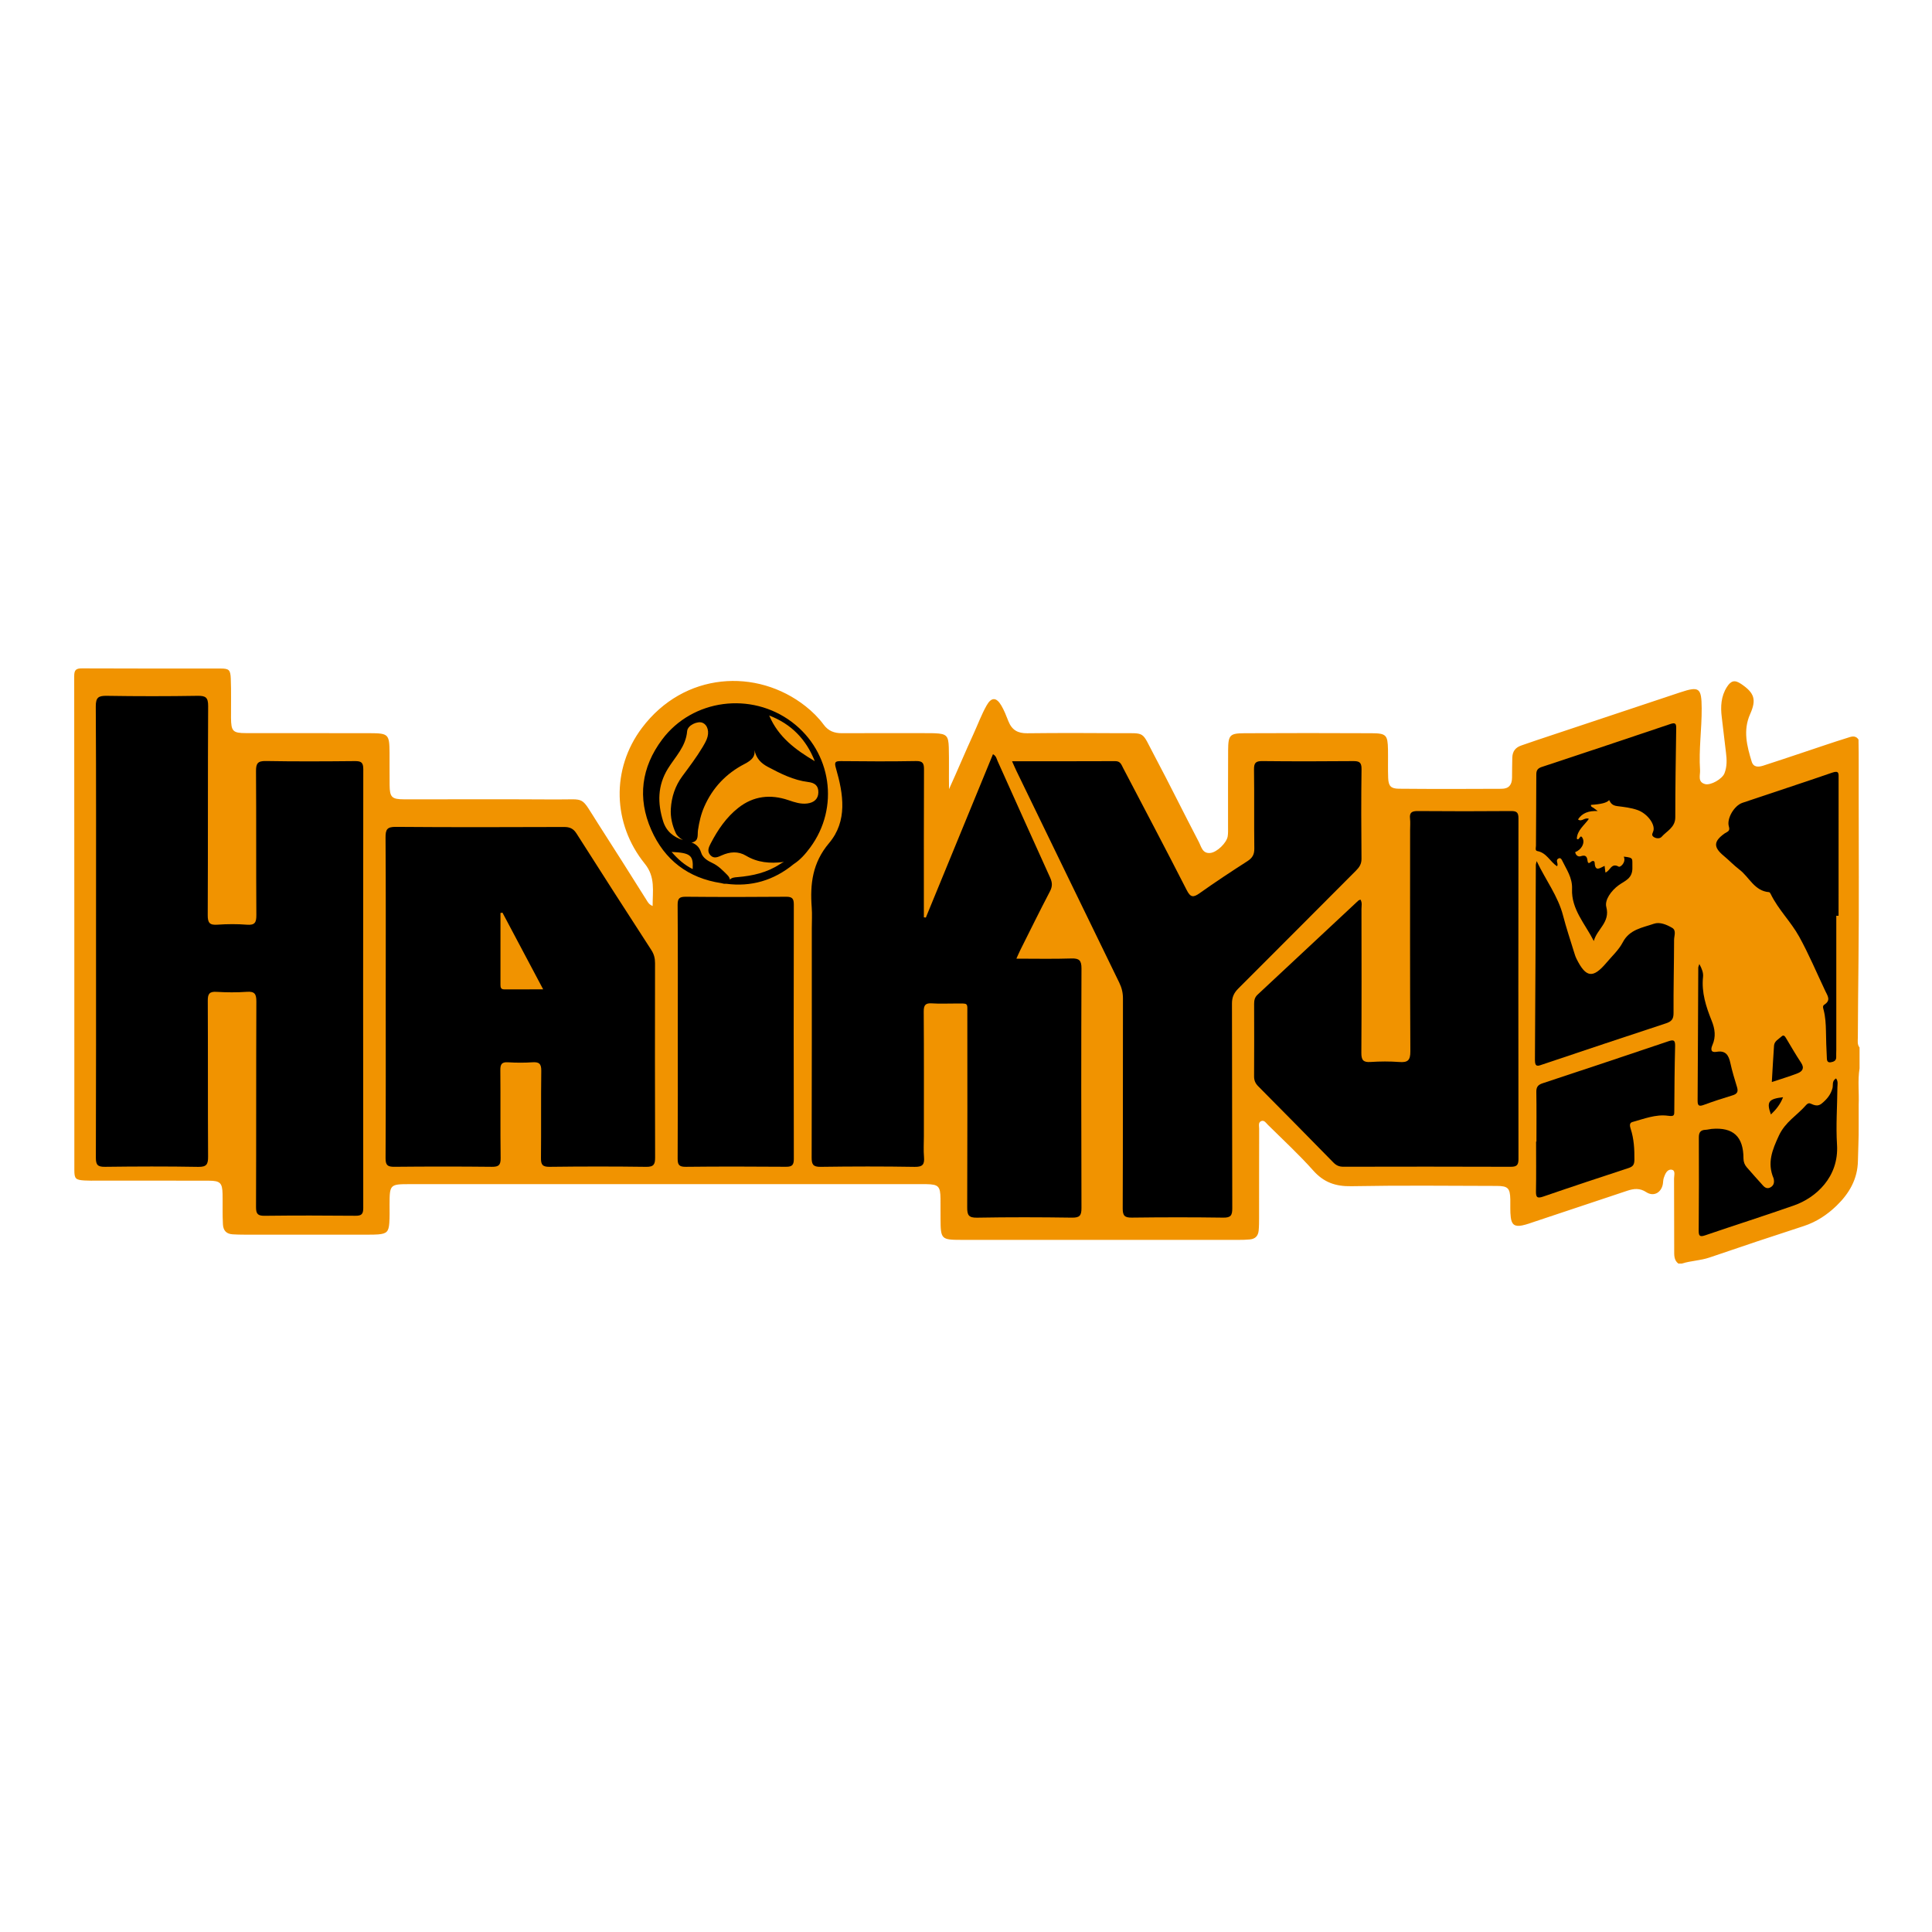 <?xml version="1.0" encoding="utf-8"?>
<!-- Generator: Adobe Illustrator 23.0.5, SVG Export Plug-In . SVG Version: 6.00 Build 0)  -->
<svg version="1.0" id="Layer_1" xmlns="http://www.w3.org/2000/svg" xmlns:xlink="http://www.w3.org/1999/xlink" x="0px" y="0px"
	 viewBox="0 0 800 800" style="enable-background:new 0 0 800 800;" xml:space="preserve">
<style type="text/css">
	.st0{fill:#F19300;}
</style>
<path class="st0" d="M696.403,523.219c-0.481,0-0.962,0-1.443,0
	c-1.897-1.47-1.696-3.601-1.709-5.624c-0.063-9.86,0.013-19.72-0.065-29.579
	c-0.01-1.299,0.755-3.454-1.067-3.675c-1.799-0.219-2.635,1.777-3.184,3.403
	c-0.308,0.911-0.23,1.911-0.445,2.846c-0.793,3.439-3.872,4.975-6.833,3.038
	c-2.672-1.748-5.138-1.467-7.876-0.551c-12.655,4.238-25.318,8.453-37.982,12.667
	c-1.825,0.607-3.629,1.3-5.517,1.681c-3.005,0.608-4.321-0.301-4.701-3.306
	c-0.318-2.51-0.133-5.045-0.195-7.568c-0.112-4.542-0.979-5.471-5.593-5.484
	c-20.08-0.057-40.165-0.256-60.239,0.112c-6.528,0.119-11.379-1.558-15.769-6.488
	c-5.907-6.634-12.475-12.682-18.795-18.945c-0.739-0.733-1.459-1.966-2.632-1.567
	c-1.469,0.501-0.964,2.042-0.968,3.157c-0.048,12.264-0.02,24.529-0.032,36.794
	c-0.002,1.803-0.002,3.606-0.171,5.406c-0.211,2.257-1.407,3.474-3.67,3.692
	c-1.56,0.15-3.121,0.176-4.684,0.177c-38.237,0.011-76.474,0.017-114.711-0.004
	c-8.402-0.005-8.621-0.261-8.664-8.772c-0.014-2.766,0.02-5.531-0.015-8.297
	c-0.065-5.118-0.842-5.91-5.821-6c-0.842-0.015-1.683-0.009-2.525-0.009
	c-70.462-0.001-140.923-0.002-211.385,0.002c-8.269,0-8.385,0.131-8.402,8.54
	c-0.005,2.525,0.083,5.053-0.106,7.573c-0.268,3.569-1.099,4.4-4.6,4.703
	c-1.439,0.124-2.884,0.102-4.326,0.103c-17.074,0.007-34.149,0.008-51.223-0.001
	c-1.563-0.001-3.124-0.036-4.686-0.133c-2.603-0.162-3.906-1.519-4.055-4.111
	c-0.241-4.206-0.057-8.416-0.152-12.622c-0.102-4.53-0.988-5.456-5.603-5.474
	c-15.391-0.058-30.782-0.016-46.173-0.024c-1.804-0.001-3.609,0.044-5.41-0.069
	c-3.68-0.231-4.189-0.72-4.189-4.296c-0.01-68.177,0.006-136.354-0.058-204.531
	c-0.002-2.518,0.693-3.237,3.218-3.223c19.118,0.1,38.237,0.046,57.355,0.062
	c3.539,0.003,4.114,0.524,4.263,4.203c0.218,5.407,0.043,10.82,0.094,16.231
	c0.051,5.551,0.754,6.299,6.222,6.311c17.074,0.036,34.149-0.017,51.223,0.027
	c7.776,0.02,8.142,0.415,8.2,8.164c0.033,4.449-0.028,8.898,0.025,13.347
	c0.059,4.996,0.899,5.865,5.943,5.875c20.922,0.042,41.845-0.088,62.766,0.055
	c12.913,0.089,10.032-1.781,17.506,9.855c6.755,10.518,13.442,21.08,20.087,31.669
	c0.56,0.892,1.005,1.924,2.612,2.596c-0.03-6.193,1.215-11.998-3.224-17.477
	c-13.393-16.531-13.982-39.246-1.244-56.214c17.518-23.334,47.628-24.93,67.78-9.04
	c2.864,2.259,5.398,4.78,7.547,7.688c1.887,2.553,4.34,3.503,7.475,3.489
	c11.783-0.053,23.567-0.034,35.351-0.017c1.082,0.002,2.165-0.001,3.246,0.048
	c4.754,0.214,5.56,0.998,5.703,5.873c0.161,5.522-0.013,11.048,0.096,17.254
	c3.637-7.989,6.763-15.5,10.151-22.891c1.803-3.932,3.292-8.014,5.428-11.786
	c1.956-3.454,4.004-3.423,6.042,0.01c1.233,2.075,2.083,4.344,2.967,6.566
	c1.447,3.639,3.89,5.017,7.796,4.973c12.624-0.142,25.251-0.128,37.875-0.031
	c11.418,0.088,9.215-1.172,14.686,9.123c6.316,11.884,12.241,23.983,18.486,35.911
	c1.049,2.003,1.501,4.914,4.778,4.56c2.776-0.3,6.757-4.206,7.18-6.876
	c0.207-1.31,0.141-2.64,0.144-3.962c0.021-10.581-0.051-21.163,0.034-31.744
	c0.05-6.263,0.695-6.964,6.78-6.994c17.555-0.086,35.111-0.085,52.666-0
	c5.992,0.029,6.622,0.73,6.745,6.663c0.082,3.967-0.081,7.939,0.08,11.903
	c0.134,3.287,1.124,4.384,4.404,4.415c14.188,0.134,28.376,0.102,42.564,0.026
	c3.025-0.016,4.291-1.675,4.322-4.568c0.03-2.765,0.038-5.53,0.108-8.295
	c0.066-2.639,1.291-4.242,3.76-5.083c2.048-0.698,4.086-1.427,6.139-2.111
	c19.849-6.61,39.692-13.24,59.544-19.842c7.991-2.657,8.923-1.964,8.978,6.588
	c0.055,8.532-1.239,17.031-0.678,25.568c0.136,2.07-1.124,4.902,2.053,5.786
	c2.366,0.659,7.129-2.111,8.056-4.444c1.101-2.771,0.995-5.7,0.633-8.552
	c-0.619-4.887-1.13-9.786-1.744-14.673c-0.549-4.374-0.34-8.653,2.131-12.535
	c1.718-2.7,3.285-3.031,5.943-1.221c5.439,3.704,6.358,6.424,3.664,12.466
	c-2.996,6.72-1.333,13.198,0.653,19.667c0.745,2.428,2.791,2.298,4.788,1.663
	c5.615-1.785,11.184-3.707,16.779-5.554c5.937-1.96,11.839-4.029,17.813-5.873
	c1.646-0.508,3.474-1.415,4.848,0.631c0.168,7.393,0.026,14.784,0.073,22.174
	c0,23.29,0.178,46.581-0.081,69.868c-0.116,10.434-0.221,20.869-0.265,31.304
	c-0.006,1.412-0.305,2.907,0.707,4.16c0,2.886,0,5.772,0,8.659
	c-0.817,4.991-0.144,10.018-0.361,15.021c0,2.957,0,5.916,0,8.871
	c0.061,4.79-0.235,9.577-0.313,14.364c-0.123,7.612-3.651,13.572-8.838,18.588
	c-3.875,3.747-8.359,6.737-13.641,8.452c-13.009,4.223-25.984,8.555-38.922,12.99
	C704.149,521.987,700.164,522.033,696.403,523.219z"/>
<g>
	<path d="M146.9,315.159c-12.261,0.118-24.527,0.188-36.786-0.034
		c-3.407-0.062-4.124,1.001-4.102,4.208c0.142,19.836,0.007,39.674,0.14,59.51
		c0.021,3.04-0.531,4.327-3.889,4.06c-4.062-0.324-8.184-0.291-12.252-0.008
		c-3.177,0.222-4.01-0.736-3.994-3.956c0.137-28.853,0.006-57.708,0.173-86.561
		c0.021-3.611-1.051-4.306-4.408-4.251c-12.501,0.202-25.008,0.203-37.508,0.001
		c-3.464-0.055-4.636,0.599-4.612,4.43c0.186,31.017,0.104,62.035,0.105,93.054
		c0,31.258,0.043,62.517-0.07,93.775c-0.01,3.027,0.825,3.806,3.807,3.768
		c12.862-0.164,25.73-0.209,38.59,0.021c3.473,0.062,4.087-1.098,4.068-4.244
		c-0.125-21.52-0.018-43.041-0.124-64.56c-0.014-2.772,0.635-3.842,3.569-3.67
		c4.193,0.245,8.428,0.29,12.614-0.01c3.293-0.236,3.944,0.955,3.932,4.047
		c-0.12,28.373-0.028,56.746-0.136,85.119c-0.01,2.866,0.793,3.606,3.609,3.572
		c12.501-0.15,25.006-0.126,37.509-0.013c2.452,0.023,3.284-0.57,3.281-3.165
		c-0.069-60.593-0.073-121.186,0.012-181.78
		C150.433,315.62,149.448,315.135,146.9,315.159z"/>
	<path d="M561.439,360.552c1.409-1.41,2.348-2.747,2.327-4.943
		c-0.117-12.382-0.151-24.766,0.015-37.147c0.038-2.865-0.987-3.326-3.525-3.302
		c-12.502,0.115-25.006,0.127-37.508-0.007c-2.659-0.029-3.524,0.643-3.486,3.398
		c0.152,10.938-0.018,21.88,0.122,32.819c0.032,2.483-0.808,3.903-2.851,5.216
		c-6.671,4.289-13.305,8.651-19.764,13.25c-2.679,1.908-3.813,1.807-5.402-1.306
		c-8.628-16.911-17.506-33.695-26.308-50.518c-0.701-1.339-1.098-2.844-3.219-2.834
		c-14.048,0.071-28.096,0.037-42.771,0.037c0.813,1.803,1.32,2.999,1.886,4.166
		c14.159,29.191,28.31,58.385,42.523,87.55c1.033,2.119,1.517,4.2,1.513,6.551
		c-0.047,28.973,0.015,57.946-0.098,86.919c-0.012,3.002,0.812,3.824,3.793,3.786
		c12.621-0.161,25.247-0.176,37.868,0.007c3.116,0.046,3.715-0.972,3.704-3.867
		c-0.106-28.251-0.026-56.504-0.125-84.755c-0.009-2.641,0.803-4.432,2.642-6.264
		C529.043,393.103,545.209,376.796,561.439,360.552z"/>
	<path d="M625.737,335.841c-12.866,0.106-25.734,0.106-38.6,0.001
		c-2.42-0.02-3.587,0.518-3.274,3.15c0.183,1.541,0.032,3.122,0.032,4.686
		c0,30.544-0.081,61.088,0.103,91.631c0.023,3.81-1.103,4.706-4.617,4.441
		c-3.946-0.297-7.944-0.266-11.895-0.005c-3.061,0.203-3.797-0.865-3.778-3.831
		c0.128-19.841,0.076-39.682,0.045-59.524c-0.002-1.254,0.391-2.594-0.426-3.893
		c-0.357,0.178-0.705,0.265-0.934,0.479
		c-13.887,12.967-27.753,25.955-41.66,38.899c-1.198,1.114-1.431,2.366-1.427,3.868
		c0.029,9.981,0.044,19.962-0.016,29.942c-0.01,1.697,0.529,2.923,1.72,4.123
		c10.42,10.496,20.804,21.03,31.153,31.596c1.182,1.207,2.402,1.719,4.105,1.715
		c23.088-0.048,46.177-0.069,69.265,0.02c2.512,0.01,3.239-0.698,3.235-3.222
		c-0.07-47.018-0.068-94.037-0.006-141.055
		C628.768,336.507,628.093,335.821,625.737,335.841z"/>
	<path d="M638.863,440.723c16.973-5.694,33.94-11.4,50.954-16.971
		c2.314-0.757,3.178-1.738,3.163-4.266c-0.057-10.097,0.198-20.195,0.222-30.293
		c0.004-1.687,1.036-3.923-0.802-4.996c-2.263-1.32-5.109-2.545-7.574-1.685
		c-4.725,1.647-10.062,2.295-12.874,7.687c-1.632,3.131-4.414,5.674-6.739,8.43
		c-5.596,6.636-8.504,6.259-12.407-1.596c-0.477-0.961-0.793-2.01-1.108-3.041
		c-1.513-4.94-3.169-9.845-4.46-14.843c-2.099-8.123-7.192-14.697-10.938-22.582
		c-0.209,0.913-0.341,1.221-0.342,1.53c-0.113,26.929-0.172,53.859-0.374,80.787
		C635.559,442.152,637,441.347,638.863,440.723z"/>
	<path d="M758.721,319.921c-12.373,4.278-24.829,8.312-37.229,12.512
		c-3.435,1.163-6.613,6.61-5.595,9.826c0.636,2.011-0.746,2.13-1.745,2.838
		c-4.651,3.299-4.712,5.702-0.389,9.288c2.217,1.84,4.207,3.966,6.499,5.702
		c4.095,3.101,6.174,8.872,12.284,9.336c0.247,0.019,0.527,0.47,0.675,0.777
		c3.108,6.419,8.328,11.408,11.774,17.639c4.024,7.276,7.216,14.915,10.768,22.397
		c1.028,2.166,2.467,3.949-0.341,5.767c-0.885,0.573-0.464,1.513-0.261,2.314
		c0.711,2.818,0.87,5.69,0.928,8.58c0.072,3.604,0.142,7.209,0.355,10.806
		c0.054,0.906-0.093,2.428,1.621,2.16c1.216-0.19,2.35-0.627,2.274-2.249
		c-0.044-0.959,0.031-1.922,0.031-2.884c0.003-18.508,0.002-37.017,0.002-55.525
		c0.313,0,0.626,0,0.94,0c0-18.989-0.009-37.978,0.014-56.967
		C761.327,320.394,761.586,318.931,758.721,319.921z"/>
	<path d="M691.715,299.781c-17.747,5.997-35.519,11.92-53.305,17.801
		c-1.64,0.542-2.259,1.361-2.259,3.083c-0.003,9.852-0.113,19.703-0.145,29.555
		c-0.002,0.757-0.464,2.003,0.588,2.194c3.824,0.694,5.257,4.388,8.123,6.279
		c0.823-1.003-0.889-2.438,0.627-3.213c0.682-0.349,1.12,0.051,1.411,0.655
		c1.848,3.834,4.391,7.22,4.197,12.007c-0.339,8.347,5.416,14.429,9.016,21.522
		c1.268-4.96,6.861-7.703,5.171-14.098c-0.76-2.875,1.99-6.737,5.122-9.021
		c2.581-1.881,5.848-2.71,5.671-7.458c-0.134-3.58,0.762-3.914-3.566-4.378
		c1.083,2.402-1.464,4.509-2.071,4.165c-3.144-1.789-3.517,1.766-5.521,2.417
		c-0.123-0.968-0.232-1.815-0.352-2.759c-1.868,0.837-3.912,2.628-4.109-1.287
		c-0.047-0.925-0.955-0.906-1.621-0.301c-0.868,0.788-1.24,0.357-1.338-0.558
		c-0.192-1.781-0.85-2.485-2.804-1.842c-1.034,0.341-2.082-0.366-2.303-1.687
		c2.65-1.034,4.134-3.808,3.049-5.84c-1.044-1.957-1.282,1.353-2.372,0.297
		c0.146-3.55,3.109-5.572,4.992-8.241c-1.698-0.803-2.974,1.458-4.493,0.226
		c1.754-2.672,4.384-3.629,8.16-3.464c-1.052-0.794-1.403-1.089-1.784-1.337
		c-0.468-0.305-1.141-0.425-0.997-1.221c4.11-0.263,6.607-0.857,7.501-1.977
		c0.735,1.439,1.414,2.249,3.428,2.502c2.741,0.344,5.673,0.657,8.386,1.632
		c3.806,1.367,7.193,5.596,6.557,8.475c-0.2,0.903-1.062,1.776-0.034,2.571
		c1.057,0.817,2.679,0.835,3.369,0.056c2.179-2.466,5.691-3.914,5.689-8.115
		c-0.004-12.254,0.198-24.508,0.382-36.761
		C694.107,299.804,693.862,299.055,691.715,299.781z"/>
	<path d="M690.736,431.206c-17.308,5.845-34.633,11.637-51.983,17.359
		c-1.922,0.634-2.624,1.56-2.59,3.589c0.112,6.853,0.043,13.708,0.043,20.562
		c-0.048,0-0.096,0.001-0.145,0.001c0,6.854,0.086,13.71-0.044,20.563
		c-0.048,2.529,0.511,3.056,3.02,2.19c11.701-4.038,23.456-7.922,35.218-11.781
		c1.839-0.603,2.496-1.295,2.518-3.486c0.043-4.37-0.185-8.62-1.547-12.784
		c-0.349-1.065-0.638-2.439,0.677-2.802c4.84-1.336,9.765-3.291,14.742-2.609
		c2.735,0.375,2.631-0.218,2.644-2.17c0.061-8.898,0.102-17.799,0.343-26.693
		C693.703,430.487,692.816,430.504,690.736,431.206z"/>
	<path d="M758.791,450.59c-0.72,2.724-2.355,4.632-4.453,6.356
		c-1.639,1.346-3.095,0.699-4.667,0.014c-0.782-0.341-1.412,0.159-1.889,0.707
		c-3.656,4.201-8.552,6.895-11.174,12.553c-2.777,5.995-4.916,11.291-2.234,17.638
		c0.092,0.217,0.111,0.466,0.148,0.703c0.204,1.312-0.175,2.374-1.359,3.069
		c-1.293,0.757-2.3,0.222-3.175-0.754c-2.244-2.501-4.502-4.992-6.697-7.536
		c-0.876-1.015-1.356-2.223-1.356-3.63c0.001-9.09-4.248-13.03-13.187-12.249
		c-0.835,0.073-1.657,0.335-2.49,0.367c-2.098,0.079-2.812,1.046-2.8,3.188
		c0.066,12.852,0.029,25.705-0.06,38.557c-0.015,2.126,0.409,2.725,2.631,1.966
		c12.269-4.194,24.633-8.116,36.866-12.409
		c8.941-3.137,18.618-11.682,17.773-25.139c-0.496-7.89,0.099-15.848,0.161-23.775
		c0.01-1.149,0.376-2.377-0.549-3.674
		C758.464,447.632,759.129,449.31,758.791,450.59z"/>
	<path d="M705.414,457.541c3.939-1.441,7.927-2.761,11.945-3.966
		c1.886-0.565,2.509-1.443,1.918-3.37c-1.019-3.324-2.036-6.66-2.775-10.052
		c-0.693-3.178-1.895-5.261-5.668-4.617c-2.511,0.429-2.5-1.094-1.751-2.81
		c1.491-3.415,1.062-6.648-0.309-10.05c-2.333-5.791-4.273-11.711-3.583-18.148
		c0.18-1.676-0.414-3.298-1.526-5.346c-0.266,0.863-0.444,1.174-0.446,1.484
		c-0.091,18.354-0.148,36.708-0.272,55.063
		C702.934,457.726,703.416,458.271,705.414,457.541z"/>
	<path d="M745.771,440.024c-2.203-3.282-4.146-6.739-6.192-10.125
		c-0.457-0.756-0.975-1.588-1.899-0.708c-1.181,1.126-2.956,1.87-3.091,3.789
		c-0.341,4.866-0.598,9.739-0.915,15.063c3.888-1.298,7.328-2.307,10.655-3.608
		C746.322,443.656,747.315,442.323,745.771,440.024z"/>
	<path d="M733.292,461.478c2.183-2.06,3.943-4.267,5.033-7.142
		C732.282,455.033,731.413,456.266,733.292,461.478z"/>
	<path d="M443.616,396.882c-7.41,0.242-14.832,0.076-22.756,0.076
		c0.732-1.602,1.187-2.683,1.712-3.729c4.037-8.055,8.009-16.145,12.188-24.126
		c1.072-2.047,1.019-3.632,0.081-5.69c-7.322-16.072-14.513-32.204-21.769-48.306
		c-0.412-0.914-0.527-2.055-1.908-2.81
		c-9.292,22.619-18.541,45.131-27.789,67.644
		c-0.275-0.032-0.548-0.065-0.823-0.098c0-0.914,0-1.828,0-2.743
		c0-19.474-0.041-38.948,0.052-58.422c0.012-2.532-0.419-3.59-3.302-3.539
		c-10.335,0.184-20.676,0.138-31.013,0.024c-2.543-0.028-2.874,0.446-2.139,2.977
		c3.094,10.666,4.875,21.822-2.86,30.974c-6.871,8.128-7.907,16.918-7.175,26.66
		c0.216,2.868,0.033,5.768,0.033,8.652c0,31.615,0.036,63.231-0.059,94.846
		c-0.009,2.868,0.559,3.931,3.701,3.887c12.98-0.185,25.966-0.207,38.946,0.011
		c3.342,0.056,4.131-1.036,3.87-4.077c-0.247-2.864-0.053-5.765-0.053-8.651
		c0-17.19,0.062-34.381-0.063-51.569c-0.02-2.73,0.756-3.588,3.447-3.401
		c3.23,0.225,6.488,0.031,9.733,0.059c5.476,0.046,4.876-0.643,4.88,4.72
		c0.019,26.566,0.054,53.133-0.053,79.699c-0.012,3.101,0.523,4.325,4.038,4.261
		c13.099-0.238,26.206-0.208,39.306-0.013c3.203,0.048,3.98-0.828,3.969-3.98
		c-0.117-33.057-0.123-66.116,0.005-99.173
		C447.827,397.701,446.907,396.775,443.616,396.882z"/>
	<path d="M271.237,398.81c0.003-1.999-0.421-3.699-1.522-5.401
		c-10.381-16.044-20.737-32.103-30.974-48.239c-1.348-2.126-2.845-2.742-5.247-2.733
		c-23.202,0.081-46.405,0.141-69.606-0.047c-3.657-0.029-4.263,1.128-4.24,4.453
		c0.148,21.879,0.076,43.758,0.076,65.639c0,22.36,0.057,44.721-0.069,67.081
		c-0.016,2.913,0.848,3.611,3.641,3.583c13.463-0.135,26.929-0.142,40.392,0.005
		c2.838,0.031,3.648-0.735,3.611-3.592c-0.157-12.14-0.001-24.283-0.12-36.425
		c-0.025-2.482,0.606-3.425,3.194-3.262c3.353,0.211,6.74,0.225,10.092-0.002
		c2.781-0.189,3.702,0.628,3.663,3.542c-0.164,12.02,0.006,24.043-0.125,36.064
		c-0.029,2.74,0.59,3.721,3.558,3.682c13.342-0.168,26.689-0.18,40.03,0.005
		c3.184,0.044,3.687-1.099,3.677-3.926
		C271.17,452.428,271.195,425.619,271.237,398.81z M208.755,409.679
		c-1.339,0.003-1.523-0.826-1.522-1.896c0.01-9.915,0.006-19.832,0.006-29.747
		c0.275-0.039,0.55-0.078,0.826-0.117c5.498,10.359,10.996,20.718,16.853,31.755
		C219.139,409.674,213.946,409.666,208.755,409.679z"/>
	<path d="M325.516,371.327c-13.826,0.122-27.655,0.127-41.48-0.003
		c-2.653-0.025-3.464,0.627-3.443,3.375c0.127,17.433,0.065,34.868,0.065,52.301
		c-0.001,17.554,0.051,35.109-0.057,52.662c-0.015,2.602,0.537,3.52,3.35,3.489
		c13.825-0.152,27.654-0.124,41.48-0.017c2.482,0.019,3.28-0.66,3.275-3.21
		c-0.076-35.108-0.073-70.217-0.004-105.326
		C328.707,372.146,328.096,371.305,325.516,371.327z"/>
	<path d="M327.92,298.982c-16.858-12.689-41.175-9.529-53.721,7.21
		c-8.621,11.505-10.338,24.239-4.539,37.4
		c5.508,12.501,15.288,20.025,28.987,22.09c0.681,0.214,1.356,0.341,2.016,0.261
		c10.4,1.362,19.728-1.353,27.987-8.141c2.776-1.778,4.886-4.241,6.816-6.842
		C347.729,334.424,344.366,311.36,327.92,298.982z M337.385,315.187
		c-7.885-4.662-15.13-9.976-18.867-18.909
		C327.616,299.755,333.834,306.138,337.385,315.187z M274.589,340.07
		c-2.343-7.513-2.361-14.75,1.996-21.815c3.027-4.907,7.429-9.106,7.942-15.485
		c0.2-2.496,4.329-4.295,6.305-3.507c2.238,0.892,3.034,3.898,1.79,6.888
		c-0.461,1.11-1.059,2.154-1.677,3.187c-2.529,4.235-5.513,8.154-8.435,12.115
		c-2.942,3.989-4.427,8.527-4.73,13.403c-0.219,3.515,0.578,6.941,2.063,10.142
		c0.495,1.065,1.651,2.111,2.946,2.849
		C278.919,346.646,275.894,344.255,274.589,340.07z M286.826,359.877
		c-3.482-1.767-6.135-4.111-8.735-7.114
		C285.907,353.149,287.163,354.144,286.826,359.877z M334.24,332.709
		c-2.704,0.336-5.216-0.508-7.73-1.368c-7.457-2.549-14.496-1.779-20.764,3.147
		c-4.991,3.922-8.505,9.096-11.417,14.68c-0.84,1.613-1.693,3.365-0.132,5
		c1.469,1.538,3.125,0.706,4.663,0.015c3.382-1.52,6.813-1.795,10.043,0.138
		c4.804,2.876,9.959,3.289,15.308,2.63c0.137-0.017,0.264-0.026,0.396-0.041
		c-0.566,0.25-1.113,0.564-1.626,0.901c-5.347,3.514-11.322,4.865-17.567,5.384
		c-1.176,0.098-2.369,0.159-3.196,1.031c-0.055-0.733-0.495-1.363-1.094-1.966
		c-1.864-1.875-3.687-3.764-6.155-4.915c-1.983-0.925-3.983-2.145-4.644-4.305
		c-0.719-2.348-2.135-3.508-4.02-4.212c0.133-0.011,0.277-0.003,0.399-0.032
		c2.78-0.655,2.029-3.15,2.316-5.05c0.504-3.333,1.229-6.566,2.603-9.697
		c3.477-7.923,9.109-13.798,16.706-17.721c3.044-1.571,4.449-3.132,4.091-5.69
		c0.738,3.38,2.635,5.366,5.477,6.878c5.319,2.83,10.684,5.556,16.765,6.301
		c2.671,0.327,4.263,1.451,4.203,4.321
		C338.814,330.713,337.222,332.339,334.24,332.709z"/>
</g>
</svg>
